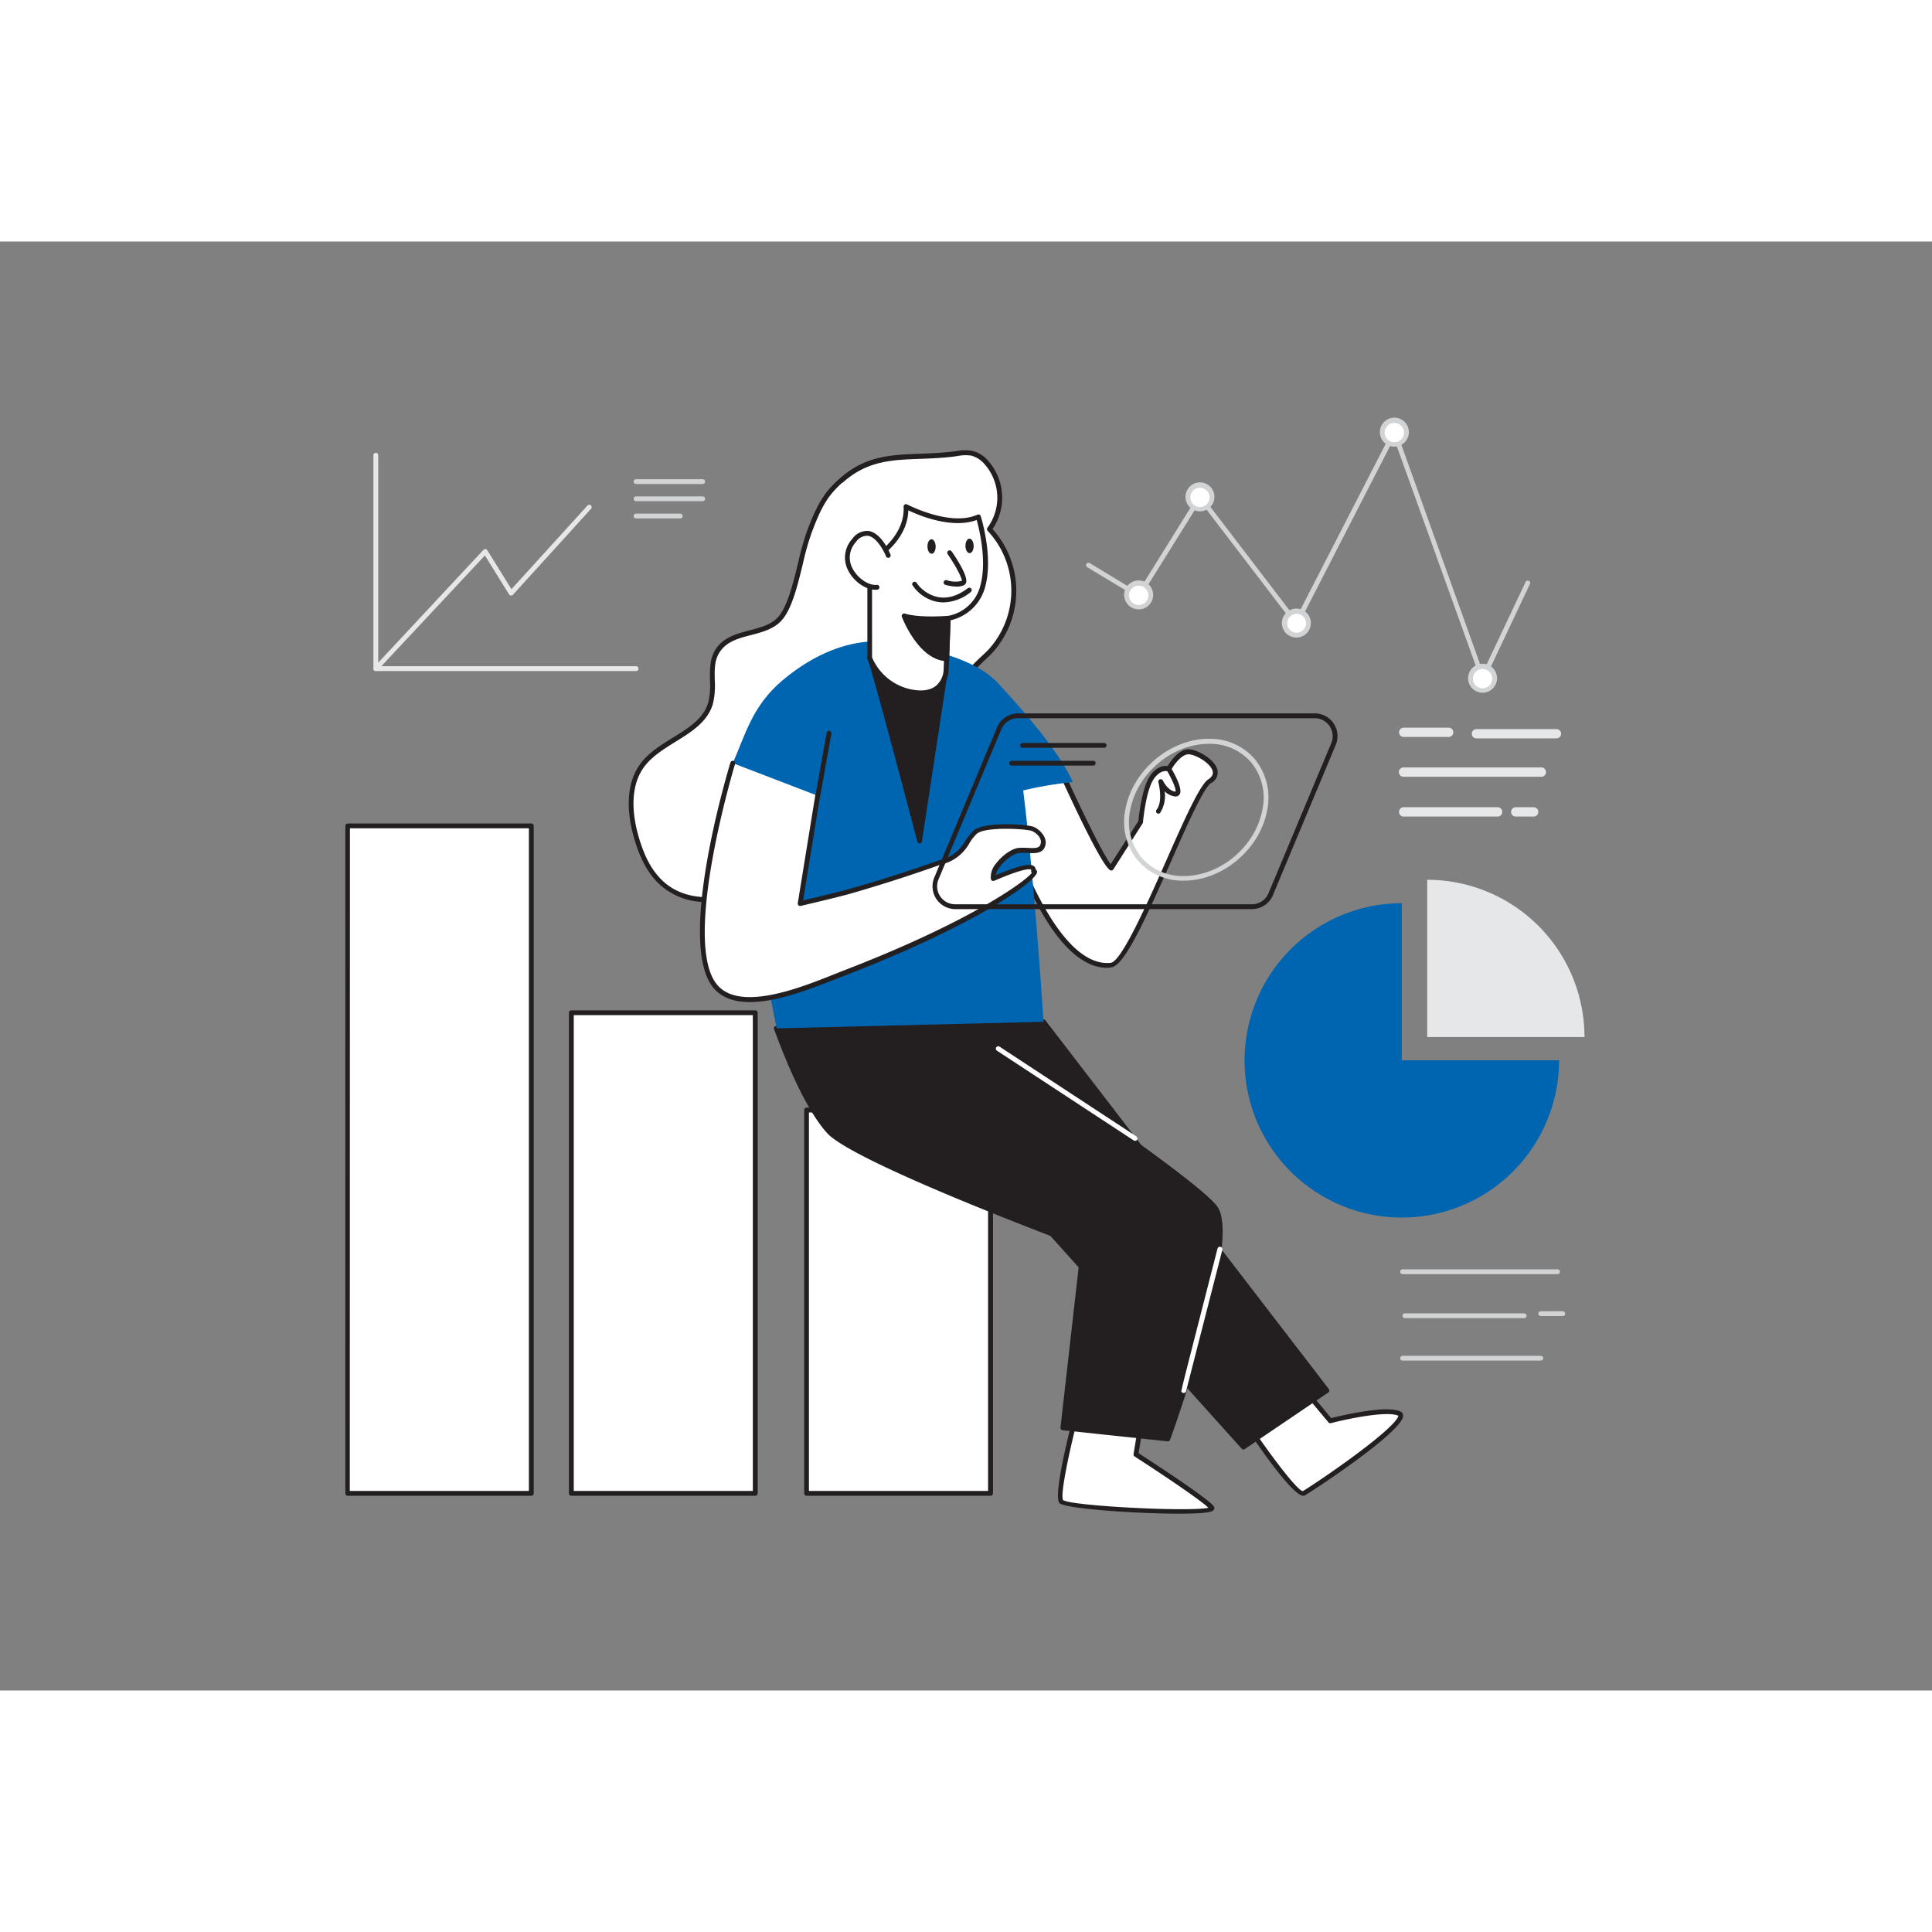 <svg xmlns="http://www.w3.org/2000/svg" viewBox="0 0 400 300" width="100" height="100" class="illustration styles_illustrationTablet__1DWOa"><rect x="0" y="0" width="400" height="300" fill="#808080" stroke="none"/><g id="_507_data_analyst_flatline" data-name="#507_data_analyst_flatline"><path d="M258.11,244.82s10.14,15.21,11.83,14.36,22.9-15.11,19.8-16.52-14.27,1.51-14.27,1.51l-8.35-10Z" fill="#fff"></path><path d="M269.88,259.69c-2,0-7.68-7.83-12.19-14.59a.5.5,0,0,1,0-.6l9-10.7a.49.49,0,0,1,.76,0l8.15,9.8c1.88-.47,11.34-2.74,14.3-1.39a1,1,0,0,1,.6.89c.06,3.32-19.48,16.08-20.39,16.53A.64.64,0,0,1,269.88,259.69Zm-11.15-14.83c4.47,6.67,9.91,13.79,11,13.86.65-.35,5.73-3.67,10.69-7.35,9.07-6.71,9.1-8.12,9.08-8.26-2.43-1.09-10.89.74-13.95,1.54a.49.49,0,0,1-.51-.17l-8-9.58Z" fill="#231f20"></path><path d="M223.2,241.44s-4.79,17.93-3.48,19.43,32.29,3,31.16,1.32-15.7-11.08-15.7-11.08l1.39-8.4Z" fill="#fff"></path><path d="M244.14,263.39c-9.09,0-23.8-1.05-24.79-2.19-1.38-1.58,2.22-15.62,3.36-19.89a.51.51,0,0,1,.53-.36l13.38,1.26a.55.55,0,0,1,.35.2.48.48,0,0,1,.09.38l-1.33,8.08c2.4,1.55,14.47,9.39,15.57,11a.64.64,0,0,1-.17.89C250.59,263.22,247.83,263.39,244.14,263.39ZM223.57,242c-2.23,8.44-4.12,17.59-3.47,18.57,1.59,1.23,26.46,2.49,30.08,1.59-1.76-1.7-9.86-7.13-15.27-10.61a.48.48,0,0,1-.22-.5l1.3-7.87Z" fill="#231f20"></path><rect x="166.98" y="179.82" width="38.08" height="79.37" fill="#fff"></rect><path d="M205.07,259.68H167a.5.5,0,0,1-.5-.5V179.82a.5.5,0,0,1,.5-.5h38.09a.5.5,0,0,1,.5.5v79.36A.5.5,0,0,1,205.07,259.68Zm-37.59-1h37.09V180.32H167.48Z" fill="#231f20"></path><rect x="118.29" y="159.68" width="38.08" height="99.5" fill="#fff"></rect><path d="M156.37,259.68H118.29a.5.5,0,0,1-.5-.5v-99.5a.5.5,0,0,1,.5-.5h38.08a.5.5,0,0,1,.5.5v99.5A.5.5,0,0,1,156.37,259.68Zm-37.58-1h37.08v-98.5H118.79Z" fill="#231f20"></path><rect x="71.95" y="120.99" width="38.08" height="138.19" fill="#fff"></rect><path d="M110,259.68H72a.5.5,0,0,1-.5-.5V121a.5.5,0,0,1,.5-.5H110a.5.5,0,0,1,.5.5V259.18A.5.5,0,0,1,110,259.68Zm-37.58-1h37.08V121.49H72.45Z" fill="#231f20"></path><polygon points="216.05 161.56 274.72 237.9 257.45 249.61 178.3 161.56 216.05 161.56" fill="#231f20"></polygon><path d="M257.45,250.11a.5.5,0,0,1-.37-.17l-79.16-88.05a.49.49,0,0,1-.08-.53.51.51,0,0,1,.46-.3h37.75a.49.49,0,0,1,.39.19l58.68,76.34a.54.54,0,0,1,.1.39.48.48,0,0,1-.22.33L257.73,250A.47.47,0,0,1,257.45,250.11Zm-78-88.05L257.53,249,274,237.78l-58.2-75.72Z" fill="#231f20"></path><path d="M160.79,162.92s5.19,15.17,10.85,21.37,52.69,23.65,52.69,23.65l-4.28,37.67,21.74,2.31s14.86-41.11,9.82-47.87-60-43-60-43Z" fill="#231f20"></path><path d="M241.79,248.42h0L220,246.11a.52.52,0,0,1-.34-.18.5.5,0,0,1-.1-.37l4.23-37.29c-4.73-1.77-47-17.65-52.52-23.65-5.66-6.2-10.74-20.92-11-21.54a.49.49,0,0,1,0-.41.53.53,0,0,1,.34-.25l30.84-5.86a.51.51,0,0,1,.36.07C194.15,158.12,247,193,252,199.76c2.19,2.93,1.2,12-2.94,26.89-3,11-6.77,21.34-6.81,21.44A.5.5,0,0,1,241.79,248.42Zm-21.18-3.25,20.84,2.21c.69-1.93,3.94-11.19,6.66-21,5-18.18,4.47-24.19,3.1-26-4.8-6.42-56.31-40.54-59.69-42.77l-30.06,5.72c1,2.76,5.63,15.26,10.55,20.65,5.52,6,52,23.35,52.5,23.52a.5.5,0,0,1,.32.53Z" fill="#231f20"></path><path d="M218.7,107.54s9.88,22,11.38,22.15l6.1-9.48s.56-6.47,2.25-9.1,3.57-1.88,3.57-1.88,1.67-3.16,3.73-3.53,8.49,3.61,4.72,6.07S234.51,149.41,230,149.85c-14.33,1.38-24.51-38.25-24.41-38.37Z" fill="#fff"></path><path d="M229.24,150.38c-5.51,0-11-5.54-16.2-16.5-4-8.43-8.43-22.12-7.81-22.75a.45.45,0,0,1,.21-.12l13.12-4a.52.52,0,0,1,.6.27c4.25,9.46,9.27,19.78,10.8,21.63l5.73-8.92c.09-.94.7-6.67,2.32-9.2,1.41-2.2,3-2.29,3.74-2.18.52-.87,2-3.11,3.89-3.45,1.7-.31,5.44,1.73,6.28,3.84a2.43,2.43,0,0,1-1.2,3.13c-1.53,1-5,8.77-8.3,16.29-5.78,13.05-9.76,21.62-12.39,21.87A7,7,0,0,1,229.24,150.38Zm-23.07-38.55a129.82,129.82,0,0,0,6.84,19.6c3.84,8.55,9.88,18.61,16.93,17.92,2.24-.22,7.63-12.39,11.57-21.29,3.69-8.35,6.89-15.56,8.66-16.71,1.13-.74,1-1.45.82-1.93-.69-1.75-4-3.45-5.17-3.23-1.5.27-2.95,2.46-3.38,3.27a.51.51,0,0,1-.63.24c-.05,0-1.53-.54-3,1.68-1.6,2.49-2.17,8.81-2.17,8.87a.45.45,0,0,1-.08.23L230.5,130a.51.51,0,0,1-.48.23c-1.53-.19-7.84-13.71-11.6-22Z" fill="#231f20"></path><path d="M174.05,49.54a23.48,23.48,0,0,0-1.91,1.94c-2.2,2.48-3.43,5.65-4.61,8.74-1.79,4.69-2.87,13.83-5.8,17.58-3.22,4.11-10.46,2.33-13.29,7.18-1.81,3.1-.33,7.12-1.31,10.57-1.79,6.24-10.24,7.66-14.12,12.87-3.1,4.15-2.7,10-1.27,14.94,1,3.43,2.46,6.84,5,9.3,8.32,7.94,24.3,1.38,30-6.72,2.85-4.09,4.46-9.5,8.91-11.74,3.23-1.62,7.06-1.07,10.67-1.2a26.85,26.85,0,0,0,11.43-3c3.7-1.93,7.28-5.92,5.83-9.83-.91-2.43-3.56-4-4-6.57-.68-3.52,2.94-6.13,5.47-8.67,6.61-6.67,6.54-18.77-.15-25.36a11,11,0,0,0-.75-13.93,5.9,5.9,0,0,0-2.89-1.79,9.63,9.63,0,0,0-3.38.11C188.6,45.18,181.24,43.06,174.05,49.54Z" fill="#fff"></path><path d="M146.5,136.75A14.13,14.13,0,0,1,136.44,133c-2.29-2.18-3.94-5.21-5.18-9.53s-2.09-10.76,1.35-15.37c1.7-2.29,4.24-3.86,6.7-5.38,3.27-2,6.36-3.93,7.34-7.33a15.54,15.54,0,0,0,.34-4.49c0-2.11-.09-4.3,1-6.19,1.6-2.74,4.48-3.49,7.25-4.22,2.4-.63,4.67-1.22,6.08-3,1.81-2.31,2.94-6.93,3.93-11a60.93,60.93,0,0,1,1.8-6.44c1.14-3,2.42-6.31,4.7-8.89a24.49,24.49,0,0,1,2-2h0c5.33-4.8,10.65-5,16.8-5.22,2.32-.09,4.71-.18,7.26-.52l.38-.06a8.65,8.65,0,0,1,3.17,0,6.32,6.32,0,0,1,3.14,1.94,11.54,11.54,0,0,1,1,14.23,19.12,19.12,0,0,1-.15,25.75c-.41.42-.85.84-1.3,1.26-2.24,2.11-4.54,4.29-4,7a7.84,7.84,0,0,0,2,3.39,11.43,11.43,0,0,1,2,3.1c1.48,4-1.93,8.28-6.06,10.45a27.53,27.53,0,0,1-11.65,3.09c-.88,0-1.76,0-2.65,0-2.69,0-5.47,0-7.82,1.13-3,1.49-4.61,4.46-6.34,7.59-.74,1.34-1.51,2.73-2.38,4-3.73,5.33-11.56,9.71-18.61,10.42C147.84,136.72,147.16,136.75,146.5,136.75Zm27.89-86.84a22.54,22.54,0,0,0-1.88,1.9c-2.16,2.44-3.36,5.57-4.51,8.59a56.47,56.47,0,0,0-1.77,6.31c-1.07,4.39-2.17,8.92-4.11,11.39-1.62,2.07-4.16,2.74-6.62,3.38-2.69.7-5.24,1.37-6.63,3.76-1,1.64-.92,3.59-.88,5.66a16.34,16.34,0,0,1-.38,4.78c-1.08,3.78-4.49,5.88-7.78,7.91-2.37,1.47-4.83,3-6.42,5.12C130.22,113,131,119,132.22,123.22s2.75,7,4.91,9.08c3.51,3.35,8.09,3.68,11.31,3.35,6.79-.67,14.31-4.88,17.89-10,.84-1.21,1.6-2.57,2.33-3.89,1.73-3.13,3.52-6.38,6.76-8,2.57-1.28,5.47-1.26,8.27-1.23.88,0,1.75,0,2.61,0a26.63,26.63,0,0,0,11.22-3c3.75-2,6.88-5.76,5.59-9.21a10.43,10.43,0,0,0-1.85-2.81A8.75,8.75,0,0,1,199,93.66c-.61-3.22,2-5.7,4.33-7.89.44-.41.88-.82,1.28-1.23a18.11,18.11,0,0,0-.14-24.65.5.5,0,0,1,0-.66A10.48,10.48,0,0,0,203.75,46a5.41,5.41,0,0,0-2.64-1.66,7.86,7.86,0,0,0-2.81.07l-.39.06c-2.59.35-5,.44-7.35.53-6,.21-11.11.4-16.17,5Z" fill="#231f20"></path><path d="M206.41,91.24s12.28,12.76,15.7,20.68a76.87,76.87,0,0,0-17.26,3.77Z" fill="#0065B1"></path><path d="M187.54,83.66S176.14,79,162,90.86C155.7,96.21,154.38,102,151.71,108c2,20.1,9.08,54.91,9.08,54.91l55.26-1.36s-3.81-60.95-8.23-68.47S187.54,83.66,187.54,83.66Z" fill="#0065B1"></path><path d="M180.05,86.21c.86,1.68,10.34,37.9,10.34,37.9l5.11-33.64Z" fill="#231f20"></path><path d="M190.39,124.61a.49.49,0,0,1-.48-.38c-2.64-10.06-9.62-36.46-10.3-37.8a.48.48,0,0,1,.06-.54.51.51,0,0,1,.52-.17L195.64,90a.49.49,0,0,1,.36.55l-5.12,33.64a.48.48,0,0,1-.46.42Zm-9.55-37.67c1.61,5.06,7.48,27.31,9.42,34.7l4.68-30.81Z" fill="#231f20"></path><path d="M202.55,57s2.58,8.19.94,14.27A9,9,0,0,1,196.3,78l-.42,10.86s-.17,5.56-6.94,4.43a11.69,11.69,0,0,1-8.89-7.08v-20s7.89-4.14,7.5-11.34C187.56,54.86,196.56,59.66,202.55,57Z" fill="#fff"></path><path d="M190.65,93.94a11.37,11.37,0,0,1-1.79-.15,12.09,12.09,0,0,1-9.28-7.42.45.45,0,0,1,0-.16v-20a.48.48,0,0,1,.27-.44c.07,0,7.6-4.08,7.23-10.87a.51.51,0,0,1,.23-.45.5.5,0,0,1,.5,0c.09,0,8.86,4.65,14.56,2.11a.5.5,0,0,1,.68.31c.11.34,2.61,8.4.94,14.55a9.58,9.58,0,0,1-7.18,7l-.41,10.47a5.62,5.62,0,0,1-1.9,3.85A5.84,5.84,0,0,1,190.65,93.94Zm-10.1-7.83A11.27,11.27,0,0,0,189,92.8c2.09.35,3.71.07,4.82-.84a4.66,4.66,0,0,0,1.54-3.12L195.8,78a.5.5,0,0,1,.44-.48A8.44,8.44,0,0,0,203,71.12c1.35-5-.26-11.58-.78-13.46-5.15,1.9-11.92-.92-14.16-2-.18,6.26-6.14,10-7.51,10.82Z" fill="#231f20"></path><path d="M183.88,64.94s-3.07-7.67-7-3.06,1.35,10,4.71,9.71" fill="#fff"></path><path d="M181.27,72.11c-2,0-4.46-1.66-5.62-3.92a5.73,5.73,0,0,1,.82-6.64,3.72,3.72,0,0,1,3.42-1.61c2.68.45,4.38,4.64,4.45,4.81a.5.5,0,1,1-.92.37c-.43-1.06-1.93-3.9-3.69-4.19a2.79,2.79,0,0,0-2.5,1.27,4.73,4.73,0,0,0-.7,5.53c1.05,2,3.29,3.53,5,3.36a.5.5,0,0,1,.54.46.49.49,0,0,1-.45.54Z" fill="#231f20"></path><path d="M198.07,71.45a9,9,0,0,1-2.35-.37.51.51,0,0,1-.33-.63.51.51,0,0,1,.63-.33,5.45,5.45,0,0,0,3.11.14c.13-.44-1.21-3.05-2.92-5.53a.49.49,0,0,1,.12-.69.5.5,0,0,1,.7.12c.8,1.15,3.38,5,3,6.42a.87.87,0,0,1-.48.59A3.5,3.5,0,0,1,198.07,71.45Z" fill="#231f20"></path><path d="M195.36,74.72a7.48,7.48,0,0,1-1.93-.26,8,8,0,0,1-4.55-3.37.5.5,0,0,1,.92-.38,7.21,7.21,0,0,0,4.07,2.83c2.09.52,4.28-.07,6.51-1.76a.5.5,0,1,1,.6.8A9.33,9.33,0,0,1,195.36,74.72Z" fill="#231f20"></path><path d="M196.3,78s-5.83.5-9.13-.48c0,0,3.31,8.7,8.83,8.87Z" fill="#231f20"></path><path d="M196,86.89h0c-5.79-.18-9.14-8.82-9.28-9.19a.54.54,0,0,1,.1-.52.51.51,0,0,1,.51-.14c3.17.95,8.89.46,8.95.46a.52.52,0,0,1,.39.14.47.47,0,0,1,.15.38l-.3,8.39A.5.5,0,0,1,196,86.89Zm-8-8.65c1,2.09,3.65,7.09,7.49,7.61l.26-7.31A33.67,33.67,0,0,1,188,78.24Z" fill="#231f20"></path><ellipse cx="192.87" cy="63.15" rx="0.85" ry="1.5" transform="translate(-0.96 3) rotate(-0.89)" fill="#231f20"></ellipse><ellipse cx="200.73" cy="63.03" rx="0.85" ry="1.5" transform="translate(-0.95 3.12) rotate(-0.89)" fill="#231f20"></ellipse><path d="M151.71,108s-11.5,37.66-3.41,46.43c5.61,6.09,20-.51,26.26-2.92,30.94-11.87,41.89-21.58,39.42-21.12.76-2.54-7,1-8.3,1.49-.52-2.08,3.28-5.74,5.42-5.86s4.6.75,4.93-1.37c.18-1.21-1-2.44-2.05-3s-10.11-1.09-12,.63c-1.24,1.11-1.87,2.76-3,3.94a11.21,11.21,0,0,1-4.35,2.35q-9.19,3.3-18.62,5.94c-3,.86-10.22,2.52-10.22,2.52l3.61-22.24" fill="#fff"></path><path d="M155.26,157.47c-2.93,0-5.53-.73-7.33-2.69-8.18-8.88,2.83-45.37,3.3-46.91a.51.51,0,0,1,.63-.34.51.51,0,0,1,.33.63c-.11.37-11.32,37.48-3.52,45.94,4.84,5.26,17.11.37,23.7-2.25l2-.8c25.9-9.93,37.63-18.32,39.26-20.32h0a.53.53,0,0,1-.13-.48.54.54,0,0,0,0-.2c-.12-.1-1-.53-7.27,2.14l-.39.16a.51.51,0,0,1-.42,0,.54.54,0,0,1-.26-.33,4.15,4.15,0,0,1,1-3.16c1.14-1.54,3.23-3.23,4.87-3.32a15.77,15.77,0,0,1,1.69,0c1.84.11,2.61.05,2.77-1s-.79-2-1.78-2.47-9.72-1-11.49.57a9.38,9.38,0,0,0-1.55,2,9,9,0,0,1-6,4.4c-6.11,2.19-12.39,4.19-18.66,6-3,.84-10.17,2.5-10.24,2.52a.49.49,0,0,1-.45-.12.5.5,0,0,1-.15-.45l3.61-22.24a.49.49,0,0,1,.57-.41.51.51,0,0,1,.42.57l-3.5,21.51c1.91-.45,7.05-1.67,9.47-2.35,6.25-1.75,12.5-3.75,18.6-5.93a8.11,8.11,0,0,0,5.49-4,10.57,10.57,0,0,1,1.73-2.18c2.15-1.91,11.33-1.35,12.6-.71s2.54,2.09,2.32,3.52c-.32,2-2.17,1.92-3.81,1.83a12.15,12.15,0,0,0-1.59,0c-1.12.06-3,1.37-4.12,2.92a4.57,4.57,0,0,0-.84,1.69c4.86-2,7.19-2.58,8-1.83a1,1,0,0,1,.33.68.63.63,0,0,1,.26.35c.48,1.69-12.57,11.1-40,21.65l-2,.78C167.92,154.69,161,157.47,155.26,157.47Z" fill="#231f20"></path><path d="M169.31,115.31h-.09a.49.49,0,0,1-.4-.58l2.33-13a.51.51,0,0,1,.58-.41.5.5,0,0,1,.4.58l-2.33,13A.49.49,0,0,1,169.31,115.31Z" fill="#231f20"></path><path d="M239.84,118.46a.51.51,0,0,1-.31-.11.5.5,0,0,1-.08-.7c1.42-1.75.39-5.67.38-5.71a.49.49,0,0,1,.31-.59.5.5,0,0,1,.62.25s1,2.14,2.6,2.3c.23-.37-.62-2.45-1.79-4.41a.51.51,0,0,1,.17-.69.51.51,0,0,1,.69.18c.77,1.29,2.49,4.41,1.8,5.49a1,1,0,0,1-1,.42,3.63,3.63,0,0,1-2.11-1.07,6.42,6.42,0,0,1-.92,4.45A.48.48,0,0,1,239.84,118.46Z" fill="#231f20"></path><path d="M245.11,132.33a12.2,12.2,0,0,1-9.59-4.25A12.6,12.6,0,0,1,233,117.56c1.46-8,9.2-14.6,17.25-14.6a12.19,12.19,0,0,1,9.59,4.26,12.6,12.6,0,0,1,2.51,10.52h0C260.9,125.78,253.16,132.33,245.11,132.33ZM250.26,104c-7.59,0-14.89,6.18-16.27,13.78a11.63,11.63,0,0,0,2.29,9.7,11.23,11.23,0,0,0,8.83,3.89c7.59,0,14.88-6.18,16.26-13.77h0a11.58,11.58,0,0,0-2.29-9.7A11.23,11.23,0,0,0,250.26,104Z" fill="#d1d3d4"></path><path d="M259.24,138.22H197.78a4.72,4.72,0,0,1-4.35-6.53l13-31.09a4.7,4.7,0,0,1,4.35-2.9H272.2a4.71,4.71,0,0,1,4.35,6.53l-13,31.09A4.7,4.7,0,0,1,259.24,138.22ZM210.74,98.7a3.71,3.71,0,0,0-3.43,2.29l-13,31.08a3.72,3.72,0,0,0,3.43,5.15h61.46a3.71,3.71,0,0,0,3.43-2.29l13-31.08a3.72,3.72,0,0,0-3.43-5.15Z" fill="#231f20"></path><path d="M228.6,104.82H211.72a.5.5,0,0,1-.5-.5.51.51,0,0,1,.5-.5H228.6a.51.51,0,0,1,.5.5A.5.5,0,0,1,228.6,104.82Z" fill="#231f20"></path><path d="M226.34,108.51H209.47a.5.5,0,0,1-.5-.5.5.5,0,0,1,.5-.5h16.87a.5.5,0,0,1,.5.5A.5.5,0,0,1,226.34,108.51Z" fill="#231f20"></path><path d="M245.05,238.4a.51.51,0,0,1-.45-.28c-.08-.16-.08-.16,7.47-29.6a.5.5,0,0,1,1,.25s-7.46,29.06-7.5,29.25a.53.53,0,0,1-.43.38Z" fill="#fff"></path><path d="M235,186.2a.53.53,0,0,1-.27-.08L206.4,167.53a.49.49,0,0,1-.14-.69.5.5,0,0,1,.69-.14l28.32,18.58a.51.51,0,0,1,.14.7A.52.52,0,0,1,235,186.2Z" fill="#fff"></path><path d="M257.67,169.52a32.56,32.56,0,1,0,65.12,0H290.23V137A32.57,32.57,0,0,0,257.67,169.52Z" fill="#0065B1"></path><path d="M295.49,132.15v32.56h32.56A32.56,32.56,0,0,0,295.49,132.15Z" fill="#e6e7e8"></path><path d="M310.13,118.56H290.69a.47.47,0,1,1,0-.93h19.44a.47.47,0,0,1,0,.93Z" fill="#d1d3d4"></path><path d="M317.45,118.56h-3.69a.47.47,0,0,1,0-.93h3.69a.47.47,0,1,1,0,.93Z" fill="#d1d3d4"></path><path d="M319.19,110.32H290.52a.47.47,0,0,1,0-.93h28.67a.47.47,0,0,1,0,.93Z" fill="#d1d3d4"></path><path d="M299.93,102.08h-9.31a.46.46,0,0,1-.46-.46.45.45,0,0,1,.46-.46h9.31a.46.46,0,0,1,.46.46A.47.47,0,0,1,299.93,102.08Z" fill="#d1d3d4"></path><path d="M322.25,102.37H305.68a.45.45,0,0,1-.46-.46.46.46,0,0,1,.46-.46h16.57a.47.47,0,0,1,.46.46A.46.46,0,0,1,322.25,102.37Z" fill="#d1d3d4"></path><path d="M310.13,118.56H290.69a.47.47,0,1,1,0-.93h19.44a.47.47,0,0,1,0,.93Z" fill="none" stroke="#e6e7e8" stroke-linecap="round" stroke-linejoin="round"></path><path d="M317.45,118.56h-3.69a.47.47,0,0,1,0-.93h3.69a.47.47,0,1,1,0,.93Z" fill="none" stroke="#e6e7e8" stroke-linecap="round" stroke-linejoin="round"></path><path d="M319.19,110.32H290.52a.47.47,0,0,1,0-.93h28.67a.47.47,0,0,1,0,.93Z" fill="none" stroke="#e6e7e8" stroke-linecap="round" stroke-linejoin="round"></path><path d="M299.93,102.08h-9.31a.46.46,0,0,1-.46-.46.45.45,0,0,1,.46-.46h9.31a.46.46,0,0,1,.46.46A.47.47,0,0,1,299.93,102.08Z" fill="none" stroke="#e6e7e8" stroke-linecap="round" stroke-linejoin="round"></path><path d="M322.25,102.37H305.68a.45.45,0,0,1-.46-.46.46.46,0,0,1,.46-.46h16.57a.47.47,0,0,1,.46.46A.46.46,0,0,1,322.25,102.37Z" fill="none" stroke="#e6e7e8" stroke-linecap="round" stroke-linejoin="round"></path><path d="M322.47,213.8H290.4a.5.5,0,0,1-.5-.5.5.5,0,0,1,.5-.5h32.07a.5.5,0,0,1,.5.5A.5.5,0,0,1,322.47,213.8Z" fill="#d1d3d4"></path><path d="M315.56,222.91H290.87a.5.5,0,0,1-.5-.5.5.5,0,0,1,.5-.5h24.69a.51.51,0,0,1,.5.5A.5.5,0,0,1,315.56,222.91Z" fill="#d1d3d4"></path><path d="M319,231.7H290.4a.5.5,0,0,1-.5-.5.5.5,0,0,1,.5-.5H319a.51.51,0,0,1,.5.5A.5.5,0,0,1,319,231.7Z" fill="#d1d3d4"></path><path d="M323.57,222.48H319a.5.5,0,0,1,0-1h4.55a.5.5,0,0,1,0,1Z" fill="#d1d3d4"></path><path d="M131.69,88.93H77.81a.5.5,0,0,1-.5-.5V44.25a.5.5,0,0,1,.5-.5.5.5,0,0,1,.5.5V87.93h53.38a.5.5,0,0,1,0,1Z" fill="#e6e7e8"></path><path d="M77.81,88.93a.49.49,0,0,1-.34-.14.48.48,0,0,1,0-.7l22.63-24.25a.54.54,0,0,1,.42-.16.52.52,0,0,1,.37.24l5,8.06,15.72-17.29a.5.5,0,1,1,.74.67L106.2,73.14a.51.51,0,0,1-.42.16.48.48,0,0,1-.38-.23l-5-8.07L78.17,88.77A.48.48,0,0,1,77.81,88.93Z" fill="#e6e7e8"></path><path d="M307,91h0a.48.48,0,0,1-.44-.33L288.61,40.77,268.84,79.24a.52.52,0,0,1-.4.27.51.51,0,0,1-.44-.2L248.49,53.8,236.18,73.53a.51.51,0,0,1-.69.16l-10.35-6.23a.5.5,0,1,1,.52-.85l9.93,6L248,52.66a.52.52,0,0,1,.4-.24.47.47,0,0,1,.42.2l19.47,25.46,19.94-38.79a.52.52,0,0,1,.48-.27.53.53,0,0,1,.44.33l17.88,49.81,8.8-18.61a.5.5,0,1,1,.9.42l-9.31,19.71A.49.49,0,0,1,307,91Z" fill="#d1d3d4"></path><circle cx="235.75" cy="73.21" r="2.45" fill="#fff"></circle><path d="M235.75,76.17a3,3,0,1,1,3-3A3,3,0,0,1,235.75,76.17Zm0-4.91a2,2,0,1,0,2,1.95A2,2,0,0,0,235.75,71.26Z" fill="#d1d3d4"></path><circle cx="248.44" cy="52.92" r="2.45" fill="#fff"></circle><path d="M248.44,55.87a3,3,0,1,1,3-2.95A3,3,0,0,1,248.44,55.87Zm0-4.9a2,2,0,1,0,2,2A2,2,0,0,0,248.44,51Z" fill="#d1d3d4"></path><circle cx="288.7" cy="39.52" r="2.45" fill="#fff"></circle><path d="M288.69,42.47a3,3,0,1,1,3-2.95A3,3,0,0,1,288.69,42.47Zm0-4.9a2,2,0,1,0,2,2A2,2,0,0,0,288.69,37.57Z" fill="#d1d3d4"></path><circle cx="306.99" cy="90.47" r="2.45" fill="#fff"></circle><path d="M307,93.42a3,3,0,1,1,2.95-3A3,3,0,0,1,307,93.42Zm0-4.91a2,2,0,1,0,1.95,2A2,2,0,0,0,307,88.51Z" fill="#d1d3d4"></path><circle cx="268.4" cy="79.01" r="2.45" fill="#fff"></circle><path d="M268.4,82a3,3,0,1,1,3-2.95A3,3,0,0,1,268.4,82Zm0-4.9a1.95,1.95,0,1,0,2,2A2,2,0,0,0,268.4,77.06Z" fill="#d1d3d4"></path><path d="M145.48,50.21H131.69a.5.5,0,0,1-.5-.5.5.5,0,0,1,.5-.5h13.79a.5.5,0,0,1,.5.5A.5.5,0,0,1,145.48,50.21Z" fill="#d1d3d4"></path><path d="M145.48,53.77H131.69a.5.5,0,0,1-.5-.5.5.5,0,0,1,.5-.5h13.79a.5.5,0,0,1,.5.5A.5.5,0,0,1,145.48,53.77Z" fill="#d1d3d4"></path><path d="M140.84,57.34h-9.15a.5.5,0,0,1-.5-.5.5.5,0,0,1,.5-.5h9.15a.51.51,0,0,1,.5.5A.5.5,0,0,1,140.84,57.34Z" fill="#d1d3d4"></path></g></svg>
